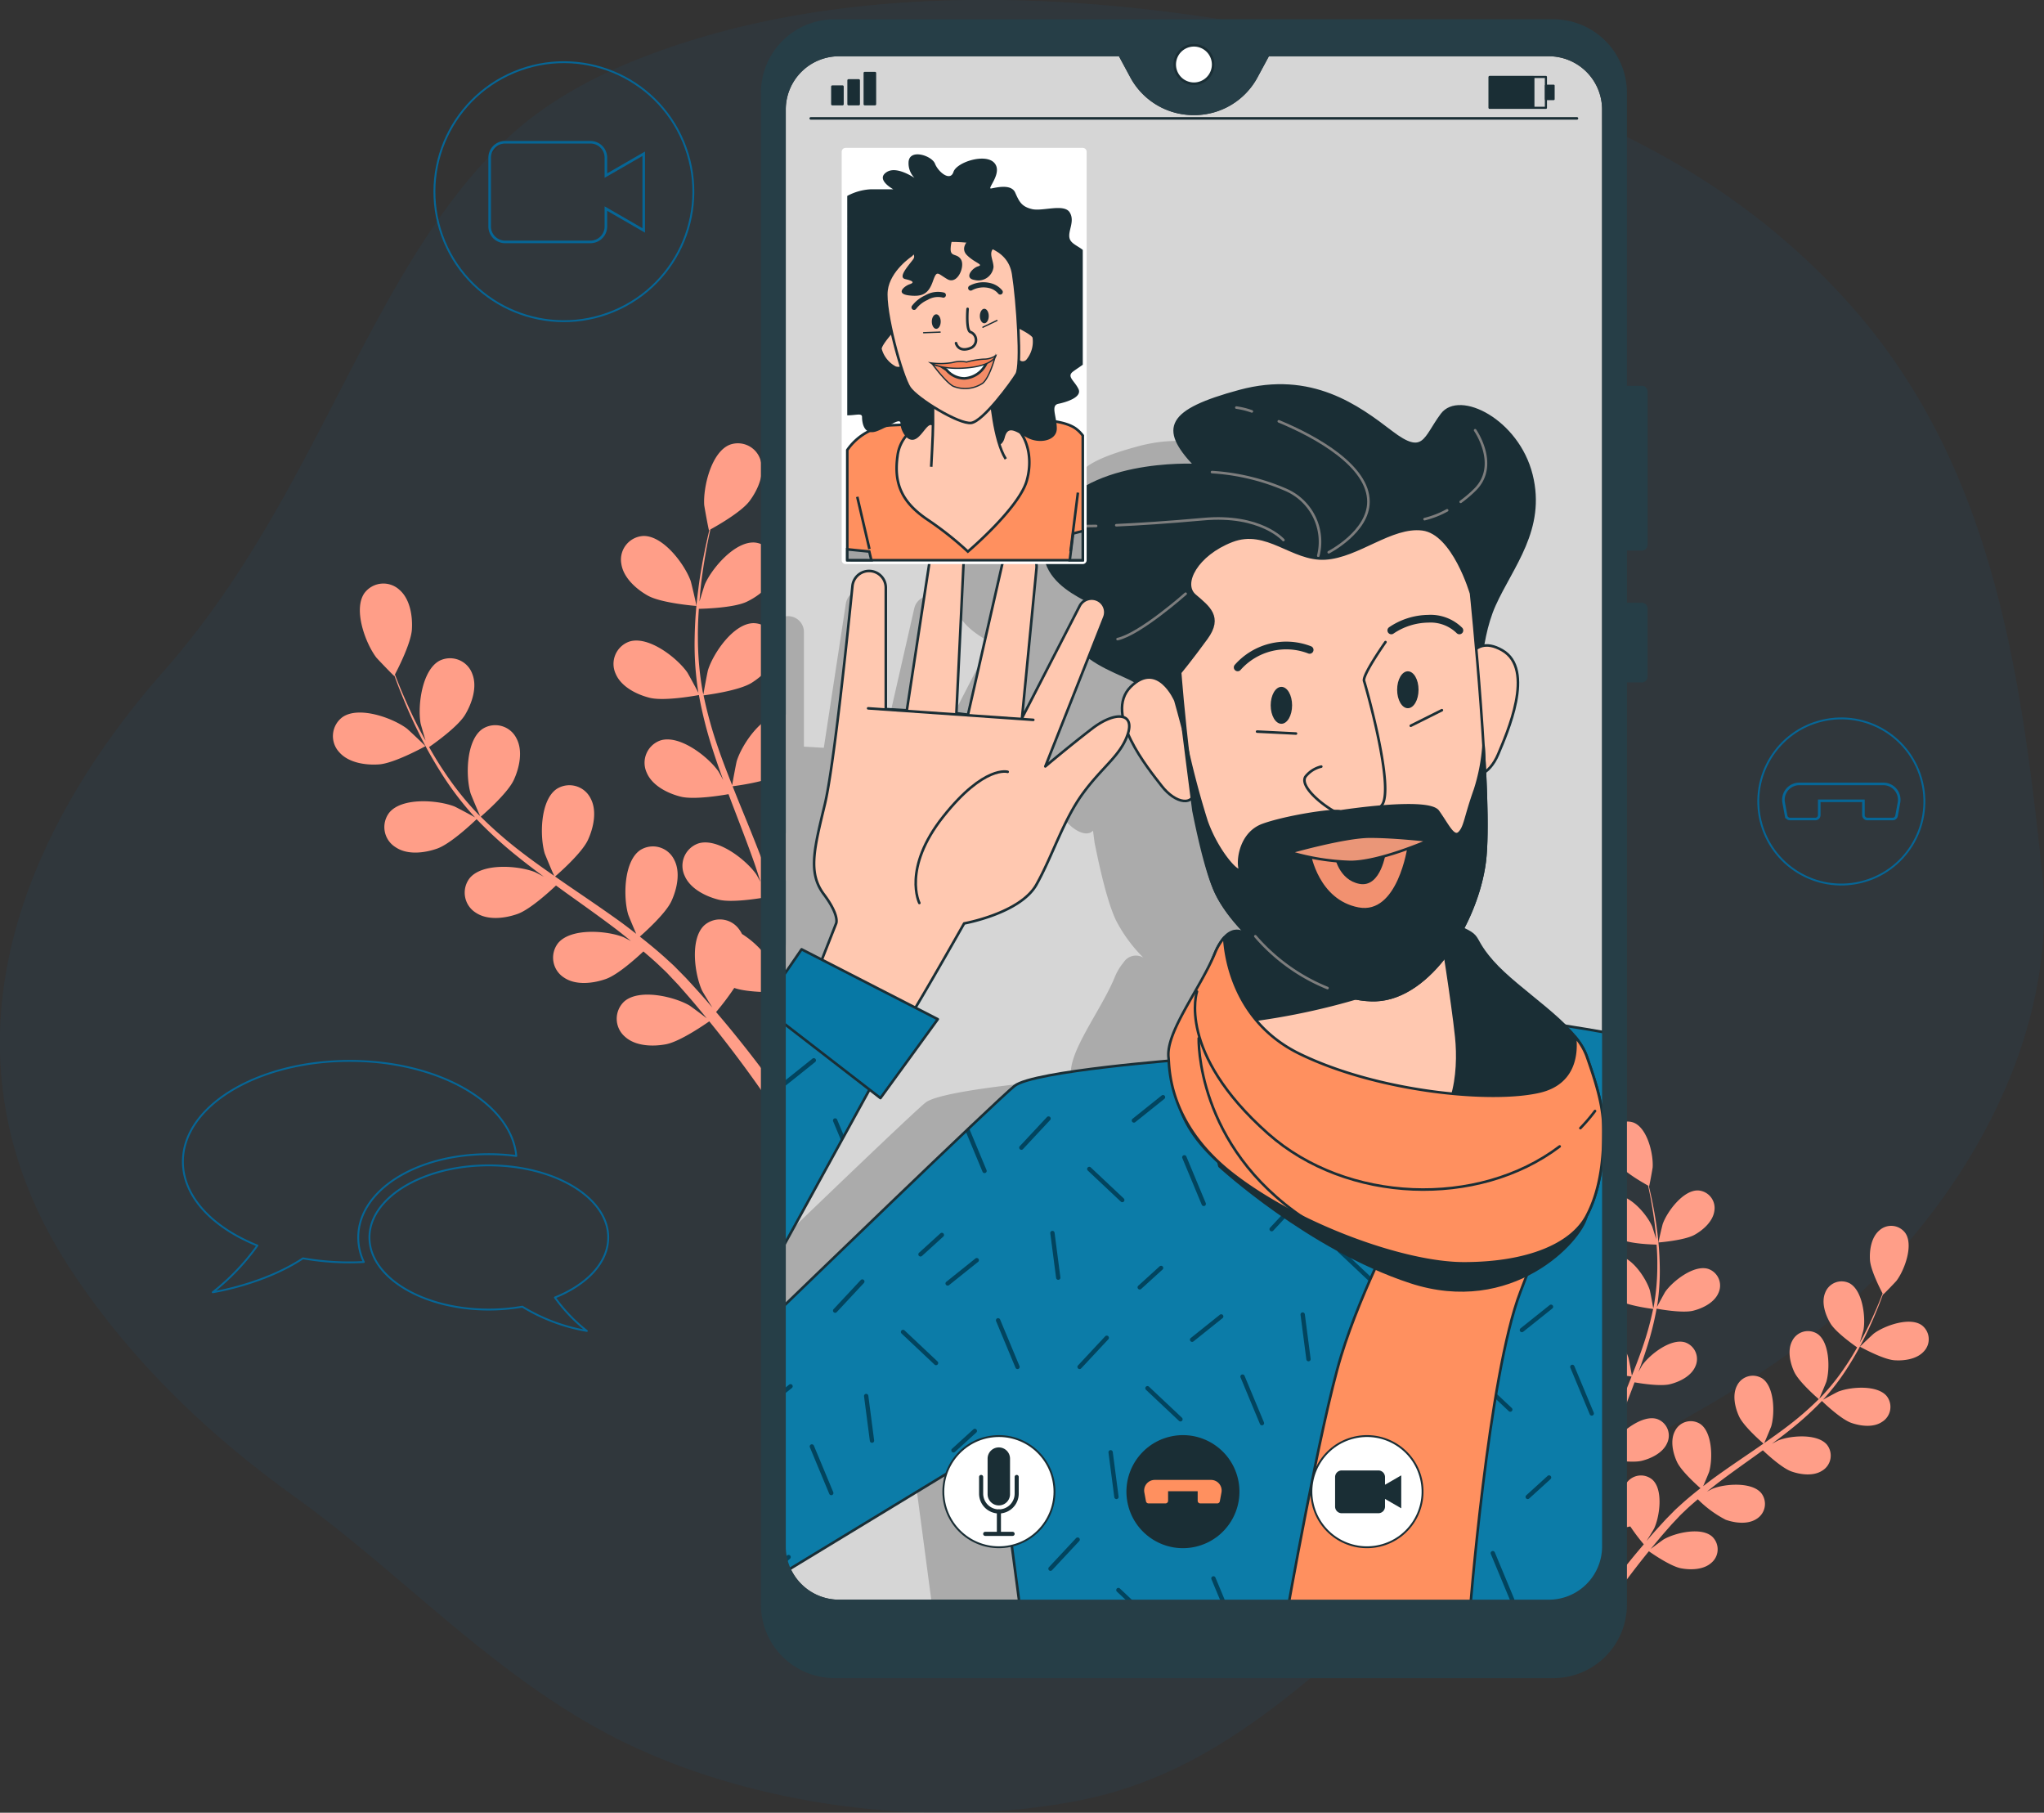 <svg xmlns="http://www.w3.org/2000/svg" width="321.191" height="284.793" viewBox="0 0 321.191 284.793">
  <rect x="0" y="0" width="321.191" height="284.793" fill="#333333" stroke="none"/>
  <g id="Group_4313" data-name="Group 4313" transform="translate(447.969 -58)">
    <g id="Group_2330" data-name="Group 2330" transform="translate(-447.969 58)" opacity="0.07" style="isolation: isolate">
      <path id="Path_1361" data-name="Path 1361" d="M-150.109,114.983a92.5,92.5,0,0,0-7.447-9.438c-22.034-24.47-50.844-34.822-83.758-41.76-33.993-7.165-73.794-9.42-106.428,3.535-7.682,3.05-14.965,7.133-20.761,12.667-21.832,20.841-29.317,55.765-53.644,83.366s-36.178,61.959-14.347,94.629c9.24,13.826,21.02,25.232,34.96,35.24,17.162,12.322,31.966,28.94,51.8,38.558,20.846,10.111,48.609,13.632,71.677,9,26.32-5.282,41.758-26.284,61.85-40.608,15.84-11.293,34.786-18.682,50.307-30.329,23.779-17.843,41.807-46.524,38.793-74.952C-130.032,167.319-133.818,138.632-150.109,114.983Z" transform="translate(447.969 -58)" fill="#006cbb"/>
      <path id="Path_1362" data-name="Path 1362" d="M-150.109,114.983a92.5,92.5,0,0,0-7.447-9.438c-22.034-24.47-50.844-34.822-83.758-41.76-33.993-7.165-73.794-9.42-106.428,3.535-7.682,3.05-14.965,7.133-20.761,12.667-21.832,20.841-29.317,55.765-53.644,83.366s-36.178,61.959-14.347,94.629c9.24,13.826,21.02,25.232,34.96,35.24,17.162,12.322,31.966,28.94,51.8,38.558,20.846,10.111,48.609,13.632,71.677,9,26.32-5.282,41.758-26.284,61.85-40.608,15.84-11.293,34.786-18.682,50.307-30.329,23.779-17.843,41.807-46.524,38.793-74.952C-130.032,167.319-133.818,138.632-150.109,114.983Z" transform="translate(447.969 -58)" fill="#006cbb" opacity="0.7"/>
    </g>
    <g id="Group_2371" data-name="Group 2371" transform="translate(-395.646 61.03)">
      <g id="Group_2331" data-name="Group 2331" transform="translate(0 66.598)">
        <path id="Path_1363" data-name="Path 1363" d="M-406.186,140.028c2.45-.179,7.267-2.856,7.27-2.858.05-.029-2.727-2.639-2.921-2.783-2.249-1.674-7.574-3.586-10.131-1.765a3.713,3.713,0,0,0-.468,5.506C-410.975,139.793-408.274,140.179-406.186,140.028Z" transform="translate(413.436 -89.566)" fill="#ff9e88"/>
        <path id="Path_1364" data-name="Path 1364" d="M-398.5,167.646c2.224-.788,5.911-4.34,6.2-4.623a66,66,0,0,0,6.482,5.909c1.329,1.07,2.7,2.106,4.086,3.129-.7-.373-1.335-.7-1.427-.736-2.611-1.021-8.252-1.459-10.237.973a3.714,3.714,0,0,0,1,5.435c1.849,1.22,4.556.879,6.529.18,2-.708,5.2-3.673,6.043-4.468.536.386,1.067.777,1.6,1.162,2.58,1.844,5.164,3.674,7.641,5.546.874.659,1.711,1.341,2.55,2.02-.626-.33-1.155-.6-1.239-.636-2.609-1.02-8.252-1.458-10.235.973a3.713,3.713,0,0,0,1,5.435c1.849,1.221,4.556.88,6.53.182,1.911-.676,4.891-3.386,5.89-4.327.838.721,1.68,1.441,2.459,2.177.521.515,1.059.976,1.553,1.521q.752.8,1.489,1.576c.909,1.036,1.853,2.1,2.715,3.133.6.715,1.168,1.406,1.736,2.1-.861-.667-2.576-1.935-2.732-2.026-2.424-1.4-7.935-2.691-10.265-.589a3.714,3.714,0,0,0,.168,5.524c1.642,1.486,4.37,1.559,6.426,1.168,2.264-.43,6.294-3.249,6.8-3.6.938,1.153,1.839,2.283,2.673,3.365,2.247,2.9,4.114,5.485,5.565,7.564l1.847-.973c-1.538-2.108-3.533-4.758-5.955-7.746-.947-1.176-1.983-2.412-3.059-3.673a40.545,40.545,0,0,0,2.856-3.785c2.232.791,6.821.674,7.414.655.145,1.48.274,2.921.373,4.282.267,3.553.4,6.667.464,9.164l2.008-1.056c-.124-2.342-.315-5.13-.618-8.265-.142-1.5-.324-3.106-.527-4.752.58-.167,5.311-1.549,7.065-3.047,1.591-1.359,3.241-3.533,3.109-5.744a3.713,3.713,0,0,0-4.2-3.586c-3.1.5-5.541,5.606-5.962,8.377-.024.164-.1,1.967-.123,3.1-.086-.671-.162-1.324-.259-2.015-.183-1.365-.406-2.724-.641-4.186q-.207-1.052-.418-2.126c-.124-.714-.347-1.452-.518-2.185-.433-1.691-.955-3.383-1.518-5.077,1.2-.164,5.433-.8,7.221-1.911s3.738-3,3.943-5.208a3.715,3.715,0,0,0-3.612-4.183c-3.138.027-6.327,4.7-7.164,7.379-.052.167-.436,2.153-.626,3.249-.347-1.017-.688-2.032-1.071-3.049-1.109-2.932-2.321-5.867-3.518-8.8-.368-.9-.723-1.8-1.082-2.7.426-.053,5.482-.7,7.482-1.945,1.78-1.1,3.74-3,3.944-5.208a3.714,3.714,0,0,0-3.614-4.182c-3.138.027-6.326,4.7-7.162,7.377-.062.2-.612,3.061-.715,3.794-.789-1.98-1.558-3.959-2.236-5.943a65.638,65.638,0,0,1-2.262-8.176c.2-.024,5.477-.682,7.527-1.952,1.779-1.1,3.74-3,3.944-5.208a3.714,3.714,0,0,0-3.614-4.182c-3.138.026-6.326,4.7-7.162,7.376-.065.211-.655,3.286-.721,3.853-.032-.162-.083-.324-.114-.485a47.8,47.8,0,0,1-.75-8.468c-.02-1.568.05-3.068.15-4.527,1-.021,5.546-.17,7.517-1.109,1.889-.9,4.046-2.573,4.491-4.743a3.714,3.714,0,0,0-3.132-4.555c-3.121-.318-6.8,3.98-7.929,6.547-.061.139-.526,1.627-.85,2.715.056-.658.1-1.336.167-1.965.239-2.361.606-4.508.944-6.406.2-1.079.406-2.05.606-2.956.965-.532,4.832-2.72,6.124-4.43,1.262-1.67,2.4-4.149,1.8-6.279a3.713,3.713,0,0,0-4.877-2.6c-2.917,1.156-4.2,6.667-4.021,9.464.017.241.7,3.993.75,3.965l.059-.032c-.211.868-.426,1.8-.639,2.826-.382,1.9-.8,4.041-1.088,6.406a65.734,65.734,0,0,0-.582,7.674,48.525,48.525,0,0,0,.573,8.591c.006.033.017.067.021.1-.414-.82-1.647-3.077-1.762-3.239-1.614-2.291-6.077-5.768-9.074-4.836a3.715,3.715,0,0,0-2.162,5.086c.87,2.038,3.315,3.247,5.346,3.755,2.291.57,7.324-.359,7.724-.435a65.76,65.76,0,0,0,2.146,8.5c.517,1.626,1.089,3.246,1.682,4.864-.38-.7-.726-1.32-.783-1.4-1.614-2.291-6.079-5.768-9.074-4.836a3.714,3.714,0,0,0-2.162,5.086c.868,2.038,3.315,3.247,5.346,3.753,2.061.514,6.368-.192,7.5-.394.235.618.461,1.238.7,1.855,1.133,2.962,2.279,5.914,3.314,8.841.365,1.032.686,2.062,1.012,3.091-.339-.62-.63-1.139-.682-1.214-1.614-2.291-6.079-5.768-9.074-4.835a3.712,3.712,0,0,0-2.162,5.086c.868,2.036,3.315,3.247,5.346,3.753,1.967.489,5.947-.127,7.3-.361.3,1.064.606,2.129.85,3.173.15.718.345,1.4.456,2.126q.189,1.08.373,2.135c.186,1.367.388,2.776.536,4.112.111.93.2,1.817.289,2.711-.352-1.03-1.082-3.035-1.162-3.2a14.415,14.415,0,0,0-4.979-5.306,4.445,4.445,0,0,0-.429-.7,3.712,3.712,0,0,0-5.485-.671c-2.308,2.127-1.529,7.733-.352,10.276.07.15,1,1.694,1.611,2.658-.442-.512-.867-1.015-1.329-1.536-.906-1.039-1.841-2.049-2.842-3.138l-1.523-1.544c-.5-.526-1.089-1.018-1.636-1.535-1.3-1.171-2.664-2.3-4.068-3.4.908-.8,4.09-3.668,4.968-5.577s1.462-4.567.417-6.52a3.715,3.715,0,0,0-5.321-1.494c-2.6,1.753-2.682,7.412-1.9,10.1.047.168.823,2.036,1.268,3.055-.848-.656-1.694-1.315-2.574-1.95-2.543-1.835-5.173-3.614-7.79-5.4-.8-.547-1.593-1.1-2.388-1.653.326-.279,4.182-3.612,5.167-5.75.876-1.9,1.462-4.567.417-6.52a3.715,3.715,0,0,0-5.321-1.494c-2.6,1.753-2.682,7.412-1.9,10.1.059.2,1.179,2.889,1.5,3.559-1.751-1.215-3.485-2.444-5.144-3.723a65.652,65.652,0,0,1-6.4-5.571c.152-.13,4.191-3.591,5.2-5.782.876-1.9,1.462-4.565.417-6.518a3.715,3.715,0,0,0-5.321-1.5c-2.6,1.755-2.682,7.414-1.9,10.1.061.212,1.267,3.1,1.523,3.611-.117-.117-.249-.224-.364-.341a47.972,47.972,0,0,1-5.3-6.65c-.882-1.3-1.652-2.586-2.371-3.858.818-.568,4.53-3.2,5.656-5.073,1.079-1.794,1.955-4.377,1.13-6.433a3.714,3.714,0,0,0-5.124-2.07c-2.78,1.456-3.48,7.073-3,9.834.026.15.459,1.647.789,2.733-.317-.579-.653-1.17-.945-1.73-1.1-2.1-1.982-4.094-2.747-5.865-.426-1.011-.792-1.932-1.126-2.8.514-.976,2.53-4.933,2.665-7.074.132-2.088-.282-4.786-1.962-6.23a3.714,3.714,0,0,0-5.5.524c-1.8,2.574.171,7.88,1.867,10.112.147.192,2.786,2.944,2.814,2.893l.03-.059c.3.841.639,1.738,1.026,2.711.727,1.791,1.567,3.809,2.627,5.943a66.162,66.162,0,0,0,3.747,6.721,48.376,48.376,0,0,0,5.218,6.85c.023.024.05.047.074.073-.8-.458-3.073-1.658-3.258-1.73-2.611-1.02-8.253-1.459-10.237.973a3.713,3.713,0,0,0,1,5.435C-403.182,168.684-400.476,168.343-398.5,167.646Z" transform="translate(414.869 -103.954)" fill="#ff9e88"/>
        <path id="Path_1365" data-name="Path 1365" d="M-371.719,124.57c.058,0-.818-3.706-.9-3.933-.952-2.636-4.338-7.17-7.474-7.061a3.715,3.715,0,0,0-3.429,4.335c.3,2.2,2.339,4.008,4.165,5.032C-377.216,124.146-371.722,124.57-371.719,124.57Z" transform="translate(428.828 -98.998)" fill="#ff9e88"/>
      </g>
      <g id="Group_2332" data-name="Group 2332" transform="translate(189.521 173.16)">
        <path id="Path_1366" data-name="Path 1366" d="M-249.667,201.1c-1.821-.133-5.4-2.123-5.4-2.124-.038-.021,2.027-1.962,2.171-2.07,1.671-1.244,5.63-2.665,7.53-1.312a2.76,2.76,0,0,1,.349,4.094C-246.108,200.926-248.116,201.212-249.667,201.1Z" transform="translate(305.503 -163.587)" fill="#ff9e88"/>
        <path id="Path_1367" data-name="Path 1367" d="M-239.3,221.631c-1.655-.585-4.394-3.226-4.611-3.436a48.827,48.827,0,0,1-4.82,4.392c-.986.8-2,1.567-3.036,2.326.523-.276.991-.52,1.061-.547,1.941-.759,6.135-1.083,7.609.723a2.761,2.761,0,0,1-.744,4.041c-1.374.908-3.388.653-4.855.135-1.488-.527-3.87-2.73-4.491-3.323-.4.288-.794.579-1.194.864-1.918,1.371-3.838,2.732-5.68,4.123-.65.491-1.271,1-1.9,1.5.465-.245.858-.447.921-.473,1.939-.759,6.135-1.085,7.609.723a2.761,2.761,0,0,1-.745,4.041c-1.374.908-3.386.653-4.853.135a17.6,17.6,0,0,1-4.379-3.217c-.623.535-1.249,1.071-1.829,1.618-.386.383-.786.726-1.155,1.13l-1.106,1.173c-.676.77-1.379,1.561-2.02,2.329-.448.53-.868,1.045-1.291,1.562.641-.5,1.917-1.439,2.032-1.506,1.8-1.044,5.9-2,7.631-.438a2.76,2.76,0,0,1-.124,4.106c-1.221,1.106-3.249,1.161-4.777.87-1.683-.321-4.679-2.415-5.052-2.68-.7.858-1.367,1.7-1.986,2.5-1.671,2.158-3.058,4.079-4.138,5.624l-1.373-.723c1.142-1.567,2.627-3.538,4.427-5.759.7-.873,1.474-1.792,2.274-2.729a30.385,30.385,0,0,1-2.124-2.814,20.283,20.283,0,0,1-5.511.486c-.109,1.1-.2,2.17-.277,3.182-.2,2.642-.3,4.956-.345,6.814l-1.492-.786c.092-1.741.235-3.814.461-6.144.106-1.118.241-2.309.391-3.532-.43-.124-3.947-1.152-5.252-2.265-1.183-1.011-2.409-2.627-2.312-4.271a2.76,2.76,0,0,1,3.126-2.665c2.3.373,4.12,4.168,4.433,6.227.018.121.071,1.462.091,2.308.064-.5.121-.983.192-1.5.136-1.015.3-2.026.476-3.112q.155-.782.312-1.582c.092-.529.258-1.077.385-1.623.323-1.258.711-2.515,1.129-3.774-.889-.123-4.039-.6-5.368-1.421s-2.779-2.232-2.932-3.871a2.762,2.762,0,0,1,2.686-3.109c2.332.02,4.7,3.5,5.324,5.485.039.123.324,1.6.467,2.415.258-.756.511-1.511.8-2.267.824-2.179,1.726-4.361,2.615-6.541.274-.668.538-1.336.8-2-.317-.039-4.074-.524-5.562-1.447-1.323-.818-2.78-2.23-2.932-3.871a2.76,2.76,0,0,1,2.686-3.108c2.332.02,4.7,3.5,5.324,5.483.047.15.455,2.276.532,2.821.586-1.473,1.158-2.944,1.662-4.418a48.611,48.611,0,0,0,1.682-6.077c-.149-.018-4.071-.508-5.6-1.452-1.323-.82-2.78-2.232-2.932-3.871a2.761,2.761,0,0,1,2.686-3.109c2.332.02,4.7,3.5,5.324,5.485.048.156.486,2.442.536,2.864.024-.12.062-.242.085-.361a35.563,35.563,0,0,0,.556-6.3c.015-1.167-.036-2.282-.112-3.365-.739-.015-4.121-.126-5.586-.824-1.4-.67-3.008-1.914-3.339-3.526a2.762,2.762,0,0,1,2.329-3.386c2.321-.236,5.058,2.959,5.894,4.867.045.1.391,1.209.632,2.018-.041-.488-.074-.992-.123-1.461-.179-1.755-.452-3.35-.7-4.762-.15-.8-.3-1.524-.45-2.2-.718-.4-3.591-2.021-4.553-3.294-.938-1.241-1.788-3.083-1.338-4.667a2.76,2.76,0,0,1,3.626-1.932c2.168.859,3.126,4.956,2.989,7.035-.012.18-.52,2.968-.558,2.947l-.044-.023c.156.645.317,1.339.476,2.1.283,1.409.591,3,.808,4.762a48.811,48.811,0,0,1,.433,5.7,36.051,36.051,0,0,1-.426,6.387c0,.026-.012.052-.017.076.308-.611,1.226-2.288,1.311-2.409,1.2-1.7,4.518-4.288,6.746-3.594a2.761,2.761,0,0,1,1.608,3.78c-.645,1.515-2.464,2.414-3.974,2.791-1.7.424-5.444-.267-5.741-.323a49.164,49.164,0,0,1-1.6,6.323c-.385,1.208-.809,2.412-1.252,3.615.283-.52.541-.982.583-1.042,1.2-1.7,4.518-4.288,6.746-3.6a2.761,2.761,0,0,1,1.608,3.782c-.645,1.515-2.464,2.414-3.974,2.789-1.532.382-4.733-.142-5.579-.292-.174.459-.342.92-.518,1.379-.844,2.2-1.7,4.4-2.464,6.573-.271.767-.511,1.532-.752,2.3.251-.461.467-.847.506-.9,1.2-1.7,4.518-4.29,6.746-3.6a2.76,2.76,0,0,1,1.608,3.78c-.645,1.515-2.465,2.415-3.974,2.791-1.462.365-4.421-.094-5.427-.268-.223.791-.45,1.583-.63,2.359-.112.533-.258,1.039-.339,1.58s-.186,1.064-.277,1.588c-.139,1.015-.288,2.062-.4,3.056-.082.691-.149,1.352-.215,2.015.261-.767.8-2.256.864-2.376a10.691,10.691,0,0,1,3.7-3.944,3.234,3.234,0,0,1,.318-.523,2.759,2.759,0,0,1,4.077-.5c1.715,1.58,1.136,5.749.262,7.638-.051.112-.747,1.259-1.2,1.976.329-.38.642-.755.986-1.142.674-.771,1.368-1.523,2.114-2.333l1.132-1.147c.37-.391.809-.758,1.217-1.141.962-.871,1.98-1.708,3.024-2.526-.674-.592-3.039-2.727-3.694-4.147s-1.086-3.394-.309-4.846a2.76,2.76,0,0,1,3.955-1.112c1.935,1.3,1.994,5.511,1.417,7.512-.036.124-.612,1.514-.944,2.271.632-.488,1.259-.977,1.914-1.45,1.889-1.364,3.846-2.686,5.791-4.014.6-.406,1.183-.818,1.776-1.227-.242-.209-3.109-2.686-3.841-4.276-.652-1.414-1.088-3.394-.311-4.846a2.762,2.762,0,0,1,3.956-1.112c1.935,1.3,1.994,5.511,1.415,7.512-.044.15-.876,2.149-1.112,2.646,1.3-.9,2.589-1.817,3.824-2.767a48.684,48.684,0,0,0,4.755-4.142c-.114-.1-3.117-2.668-3.867-4.3-.652-1.414-1.086-3.394-.309-4.846a2.76,2.76,0,0,1,3.955-1.112c1.935,1.3,1.994,5.511,1.415,7.512-.044.156-.941,2.306-1.132,2.683.086-.086.185-.167.27-.253a35.662,35.662,0,0,0,3.938-4.944c.655-.965,1.227-1.923,1.762-2.868-.608-.421-3.368-2.38-4.2-3.77-.8-1.333-1.453-3.255-.839-4.783a2.761,2.761,0,0,1,3.809-1.539c2.065,1.083,2.586,5.258,2.232,7.311-.02.112-.341,1.224-.586,2.032.235-.43.485-.87.7-1.286.818-1.562,1.473-3.043,2.041-4.359.317-.752.589-1.438.836-2.08-.38-.726-1.88-3.668-1.98-5.259-.1-1.553.211-3.558,1.459-4.632a2.76,2.76,0,0,1,4.089.389c1.335,1.914-.127,5.859-1.388,7.517-.109.144-2.071,2.188-2.091,2.152l-.023-.044c-.226.624-.476,1.291-.764,2.014-.541,1.332-1.164,2.832-1.952,4.418a49.233,49.233,0,0,1-2.786,5,36,36,0,0,1-3.879,5.091c-.018.02-.038.036-.055.055.592-.339,2.283-1.232,2.421-1.286,1.939-.758,6.135-1.083,7.609.723a2.761,2.761,0,0,1-.745,4.041C-235.819,222.4-237.831,222.149-239.3,221.631Z" transform="translate(288.356 -174.283)" fill="#ff9e88"/>
        <path id="Path_1368" data-name="Path 1368" d="M-275.967,189.608c-.042,0,.609-2.755.671-2.924.706-1.959,3.224-5.329,5.556-5.249a2.761,2.761,0,0,1,2.549,3.223c-.223,1.632-1.739,2.979-3.1,3.741C-271.879,189.293-275.964,189.608-275.967,189.608Z" transform="translate(294.737 -170.599)" fill="#ff9e88"/>
      </g>
      <g id="Group_2333" data-name="Group 2333" transform="translate(9.682 0.482)">
        <circle id="Ellipse_64" data-name="Ellipse 64" cx="20.34" cy="20.34" r="20.34" transform="translate(0 15.663) rotate(-22.646)" fill="none" stroke="#066696" stroke-linecap="round" stroke-linejoin="round" stroke-width="0.293"/>
        <path id="Path_1369" data-name="Path 1369" d="M-372.978,74.557l-5.944,3.43V75.174a2.423,2.423,0,0,0-2.423-2.423h-13.419a2.423,2.423,0,0,0-2.423,2.423V85.983a2.423,2.423,0,0,0,2.423,2.423h13.419a2.423,2.423,0,0,0,2.423-2.423V83.169l5.944,3.432Z" transform="translate(412.126 -53.913)" fill="none" stroke="#066696" stroke-miterlimit="10" stroke-width="0.404"/>
      </g>
      <g id="Group_2334" data-name="Group 2334" transform="translate(221.323 107.188)">
        <circle id="Ellipse_65" data-name="Ellipse 65" cx="13.049" cy="13.049" r="13.049" transform="translate(0 5.996) rotate(-13.283)" fill="none" stroke="#066696" stroke-linecap="round" stroke-linejoin="round" stroke-width="0.293"/>
        <path id="Path_1370" data-name="Path 1370" d="M-247.307,139.282h-13.211a2.493,2.493,0,0,0-2.452,2.947l.383,2.067a.617.617,0,0,0,.606.5H-258a.616.616,0,0,0,.617-.617v-2.244h6.944v2.244a.616.616,0,0,0,.617.617h3.979a.617.617,0,0,0,.606-.5l.383-2.067A2.493,2.493,0,0,0-247.307,139.282Z" transform="translate(269.61 -126.343)" fill="none" stroke="#066696" stroke-miterlimit="10" stroke-width="0.404"/>
      </g>
      <g id="Group_2364" data-name="Group 2364" transform="translate(67.243)">
        <g id="Group_2363" data-name="Group 2363">
          <g id="Group_2337" data-name="Group 2337" transform="translate(3.909 5.811)">
            <path id="Path_1371" data-name="Path 1371" d="M-246.683,63.835h-43.878l-1.826,3.385a11.283,11.283,0,0,1-9.953,5.859A11.285,11.285,0,0,1-312.3,67.22l-1.824-3.385H-358a8.369,8.369,0,0,0-8.477,8.256V298.057A8.369,8.369,0,0,0-358,306.313h111.316a8.369,8.369,0,0,0,8.479-8.256V72.091A8.37,8.37,0,0,0-246.683,63.835Z" transform="translate(366.477 -63.835)" fill="#d6d6d6"/>
            <g id="Group_2335" data-name="Group 2335" transform="translate(110.6 3.248)">
              <rect id="Rectangle_1510" data-name="Rectangle 1510" width="8.848" height="4.852" fill="none" stroke="#1a2e35" stroke-linecap="round" stroke-linejoin="round" stroke-width="0.332"/>
              <rect id="Rectangle_1511" data-name="Rectangle 1511" width="6.9" height="4.852" fill="#1a2e35" stroke="#1a2e35" stroke-linecap="round" stroke-linejoin="round" stroke-width="0.293"/>
              <rect id="Rectangle_1512" data-name="Rectangle 1512" width="1.246" height="2.137" transform="translate(8.829 1.358)" fill="#1a2e35" stroke="#1a2e35" stroke-linecap="round" stroke-linejoin="round" stroke-width="0.293"/>
            </g>
            <g id="Group_2336" data-name="Group 2336" transform="translate(7.306 2.623)">
              <rect id="Rectangle_1513" data-name="Rectangle 1513" width="1.622" height="2.781" transform="translate(0 2.13)" fill="#1a2e35" stroke="#1a2e35" stroke-linecap="round" stroke-linejoin="round" stroke-width="0.357"/>
              <rect id="Rectangle_1514" data-name="Rectangle 1514" width="1.622" height="3.757" transform="translate(2.549 1.154)" fill="#1a2e35" stroke="#1a2e35" stroke-linecap="round" stroke-linejoin="round" stroke-width="0.357"/>
              <rect id="Rectangle_1515" data-name="Rectangle 1515" width="1.622" height="4.911" transform="translate(5.098)" fill="#1a2e35" stroke="#1a2e35" stroke-linecap="round" stroke-linejoin="round" stroke-width="0.357"/>
            </g>
            <line id="Line_139" data-name="Line 139" x2="120.4" transform="translate(3.925 9.759)" fill="none" stroke="#1a2e35" stroke-linecap="round" stroke-linejoin="round" stroke-width="0.404"/>
          </g>
          <g id="Group_2353" data-name="Group 2353" transform="translate(2.264 57.527)">
            <path id="Path_1372" data-name="Path 1372" d="M-279.414,196.6c-.37-2.758-.829-5.826-1.189-8.159a30.736,30.736,0,0,0,5.868-14,91.563,91.563,0,0,0,.038-13.337,6.118,6.118,0,0,0,1.967-2.658c1.27-3.038,5.556-12.582.594-15.422a4.06,4.06,0,0,0-2.868-.652,25.3,25.3,0,0,1,1.714-6.046c2.6-5.776,7.508-11.261,5.486-19.346s-10.684-12.415-13.282-8.952-2.6,6.353-7.508,2.6-11.838-8.952-22.52-6.064-11.84,5.485-6.641,10.971c0,0-17.037-.867-21.367,8.662-3.039,6.687,2.024,9.674,5.217,11.362a2.005,2.005,0,0,0-.947.9l-8.555,16.623,2.152-22.234a2.557,2.557,0,0,0-2.262-2.786,2.555,2.555,0,0,0-2.777,1.992l-5.133,22.534-1.718-.223,1.077-22.569a2.5,2.5,0,0,0-2.636-2.632,2.5,2.5,0,0,0-2.33,2.091L-360.5,151.93l-3.126-.182V133.734a2.485,2.485,0,0,0-2.85-2.458V209l.427-.779,1.624,1.256,8.512-11.706-3.312-1.7c2.983-5,7.226-12.509,7.226-12.509s8.324-1.486,10.718-5.743,3.991-9.577,6.917-13.568,5.586-5.587,6.652-8.779c.009-.03.014-.056.023-.086a37.13,37.13,0,0,0,5.024,7.785c1.543,1.982,3.583,2.782,4.467,1.771q.123.939.247,1.9c1.009,5.044,2.173,9.715,3.371,12.212a23.352,23.352,0,0,0,4.29,5.841,2.286,2.286,0,0,0-3.108.761,8.575,8.575,0,0,0-1.418,2.4c-2.241,5.324-7.267,11.623-6.85,15.411.014.112.023.273.035.471-5.808.5-20.64,1.936-22.887,3.732-1.609,1.288-12.761,11.959-21.958,20.808v43.954l19.519-11.861,3.34,25.195h87.728V199.9c-9.79-1.771-22.779-3.433-22.779-3.433Zm-47.871-48.151a4.812,4.812,0,0,0-1.161,4.488c-1.012-.271-2.718.3-4.588,1.741-3.458,2.661-6.917,5.587-6.917,5.587l6.44-16.276c.053.044.1.088.162.13,2.52,1.832,5.577,2.756,6.88,3.636A6.433,6.433,0,0,0-327.285,148.445Z" transform="translate(368.122 -95.004)" opacity="0.2"/>
            <g id="Group_2352" data-name="Group 2352">
              <g id="Group_2339" data-name="Group 2339" transform="translate(1.06 98.181)">
                <path id="Path_1373" data-name="Path 1373" d="M-329.35,257.491h92.845V166.4c-10.362-1.876-24.114-3.635-24.114-3.635l-43.012,7.712s-23.729,1.78-26.7,4.153-36.536,34.843-36.536,34.843v41.789l33.952-20.629Z" transform="translate(366.863 -162.765)" fill="#0c7ca8"/>
                <g id="Group_2338" data-name="Group 2338" transform="translate(0 13.296)">
                  <path id="Path_1374" data-name="Path 1374" d="M-303.142,220.134a.342.342,0,0,0,.014.482l5.183,4.877a.335.335,0,0,0,.233.092.339.339,0,0,0,.247-.108.339.339,0,0,0-.015-.48l-5.182-4.877A.34.34,0,0,0-303.142,220.134Z" transform="translate(399.644 -146.56)" fill="#02445e"/>
                  <path id="Path_1375" data-name="Path 1375" d="M-296.15,195.573a.343.343,0,0,0-.482.017l-3.379,3.621a.329.329,0,0,0-.083-.264.339.339,0,0,0-.48-.024l-3.353,3.049a.34.34,0,0,0-.024.48.337.337,0,0,0,.251.112.339.339,0,0,0,.229-.088l2.724-2.476-.152.162a.339.339,0,0,0,.017.48.334.334,0,0,0,.232.092.338.338,0,0,0,.249-.109l4.267-4.571A.342.342,0,0,0-296.15,195.573Z" transform="translate(399.229 -159.205)" fill="#02445e"/>
                  <path id="Path_1376" data-name="Path 1376" d="M-299.464,180.117a.344.344,0,0,0-.479-.053l-4.571,3.658a.34.34,0,0,0-.053.479.339.339,0,0,0,.265.127.335.335,0,0,0,.212-.074l4.573-3.658A.341.341,0,0,0-299.464,180.117Z" transform="translate(398.918 -167.186)" fill="#02445e"/>
                  <path id="Path_1377" data-name="Path 1377" d="M-341.677,178.9l4.268-4.571a.341.341,0,0,0-.017-.48.342.342,0,0,0-.482.015l-4.268,4.573a.341.341,0,0,0,.017.48.34.34,0,0,0,.233.092A.336.336,0,0,0-341.677,178.9Z" transform="translate(379.535 -170.4)" fill="#02445e"/>
                  <path id="Path_1378" data-name="Path 1378" d="M-303.747,192.992a.338.338,0,0,0,.247-.106.342.342,0,0,0-.014-.482l-5.182-4.877a.34.34,0,0,0-.482.015.339.339,0,0,0,.015.48l5.182,4.877A.335.335,0,0,0-303.747,192.992Z" transform="translate(396.534 -163.352)" fill="#02445e"/>
                  <path id="Path_1379" data-name="Path 1379" d="M-311.839,201.766a.208.208,0,0,0,.044,0,.34.34,0,0,0,.294-.38l-.914-7.012a.343.343,0,0,0-.382-.294.342.342,0,0,0-.294.382l.915,7.011A.339.339,0,0,0-311.839,201.766Z" transform="translate(394.565 -159.931)" fill="#02445e"/>
                  <path id="Path_1380" data-name="Path 1380" d="M-305.917,214.9l-4.267,4.573a.339.339,0,0,0,.017.48.34.34,0,0,0,.232.091.342.342,0,0,0,.249-.108l4.267-4.573a.339.339,0,0,0-.017-.48A.341.341,0,0,0-305.917,214.9Z" transform="translate(396.016 -149.254)" fill="#02445e"/>
                  <path id="Path_1381" data-name="Path 1381" d="M-341.292,202.674a.37.37,0,0,0,.132-.026.341.341,0,0,0,.182-.445l-3.049-7.317a.341.341,0,0,0-.444-.183.34.34,0,0,0-.183.445l3.049,7.317A.34.34,0,0,0-341.292,202.674Z" transform="translate(378.291 -159.62)" fill="#02445e"/>
                  <path id="Path_1382" data-name="Path 1382" d="M-298.266,216.922a.338.338,0,0,0,.212-.074l4.573-3.658a.341.341,0,0,0,.053-.479.341.341,0,0,0-.479-.053l-4.571,3.658a.342.342,0,0,0-.055.479A.344.344,0,0,0-298.266,216.922Z" transform="translate(402.028 -150.395)" fill="#02445e"/>
                  <path id="Path_1383" data-name="Path 1383" d="M-298.756,186.436a.343.343,0,0,0-.445-.183.34.34,0,0,0-.183.445l3.047,7.315a.341.341,0,0,0,.315.211.358.358,0,0,0,.13-.026.34.34,0,0,0,.183-.445Z" transform="translate(401.613 -163.973)" fill="#02445e"/>
                  <path id="Path_1384" data-name="Path 1384" d="M-297.553,215.045l.044,0a.341.341,0,0,0,.294-.382l-.915-7.011a.341.341,0,0,0-.38-.294.34.34,0,0,0-.294.382l.914,7.011A.342.342,0,0,0-297.553,215.045Z" transform="translate(401.924 -153.09)" fill="#02445e"/>
                  <path id="Path_1385" data-name="Path 1385" d="M-365.607,219.816a.34.34,0,0,0,.024-.48.341.341,0,0,0-.482-.024l-.8.726v.92Z" transform="translate(366.863 -146.974)" fill="#02445e"/>
                  <path id="Path_1386" data-name="Path 1386" d="M-354.447,195.991a.34.34,0,0,0,.015.48l5.182,4.879a.348.348,0,0,0,.233.092.342.342,0,0,0,.249-.108.338.338,0,0,0-.015-.48l-5.182-4.879A.342.342,0,0,0-354.447,195.991Z" transform="translate(373.212 -158.998)" fill="#02445e"/>
                  <path id="Path_1387" data-name="Path 1387" d="M-348.782,185.936a.34.34,0,0,0-.48-.023l-3.355,3.049a.341.341,0,0,0-.023.48.342.342,0,0,0,.252.112.344.344,0,0,0,.23-.089l3.353-3.049A.341.341,0,0,0-348.782,185.936Z" transform="translate(374.145 -164.181)" fill="#02445e"/>
                  <path id="Path_1388" data-name="Path 1388" d="M-345.17,181.828a.34.34,0,0,0,.314.209.356.356,0,0,0,.13-.026.34.34,0,0,0,.183-.445l-2.749-6.6-.527.5Z" transform="translate(376.674 -169.773)" fill="#02445e"/>
                  <path id="Path_1389" data-name="Path 1389" d="M-344.732,188.567a.343.343,0,0,0-.479-.053l-4.573,3.658a.341.341,0,0,0-.053.479.342.342,0,0,0,.267.127.342.342,0,0,0,.212-.074l4.571-3.658A.342.342,0,0,0-344.732,188.567Z" transform="translate(375.596 -162.833)" fill="#02445e"/>
                  <path id="Path_1390" data-name="Path 1390" d="M-345.843,206.233l-3.353,3.05a.339.339,0,0,0-.023.48.336.336,0,0,0,.251.111.339.339,0,0,0,.229-.088l3.353-3.049a.339.339,0,0,0,.023-.48A.339.339,0,0,0-345.843,206.233Z" transform="translate(375.907 -153.712)" fill="#02445e"/>
                  <path id="Path_1391" data-name="Path 1391" d="M-357.108,210.216a.227.227,0,0,0,.045,0,.338.338,0,0,0,.292-.38l-.914-7.012a.344.344,0,0,0-.382-.294.339.339,0,0,0-.292.382l.914,7.012A.34.34,0,0,0-357.108,210.216Z" transform="translate(371.243 -155.578)" fill="#02445e"/>
                  <path id="Path_1392" data-name="Path 1392" d="M-361.24,195.906a.34.34,0,0,0,.249-.108l4.268-4.573a.34.34,0,0,0-.017-.48.339.339,0,0,0-.48.017l-4.268,4.573a.339.339,0,0,0,.017.48A.339.339,0,0,0-361.24,195.906Z" transform="translate(369.584 -161.693)" fill="#02445e"/>
                  <path id="Path_1393" data-name="Path 1393" d="M-366.863,203.359l1.546-1.235a.343.343,0,0,0,.053-.479.343.343,0,0,0-.479-.053l-1.12.9Z" transform="translate(366.863 -156.096)" fill="#02445e"/>
                  <path id="Path_1394" data-name="Path 1394" d="M-363.786,207.781a.342.342,0,0,0-.183.445l3.049,7.317a.342.342,0,0,0,.315.209.363.363,0,0,0,.13-.026.342.342,0,0,0,.183-.445l-3.049-7.317A.343.343,0,0,0-363.786,207.781Z" transform="translate(368.341 -152.882)" fill="#02445e"/>
                  <path id="Path_1395" data-name="Path 1395" d="M-339.14,222.573a.338.338,0,0,0,.233.092.338.338,0,0,0,.248-.109l4.268-4.571a.341.341,0,0,0-.017-.48.34.34,0,0,0-.482.017l-4.268,4.571A.341.341,0,0,0-339.14,222.573Z" transform="translate(381.09 -147.907)" fill="#02445e"/>
                  <path id="Path_1396" data-name="Path 1396" d="M-321.693,221.645a.342.342,0,0,0-.445-.183.342.342,0,0,0-.183.445l2.233,5.358h.738Z" transform="translate(389.797 -145.834)" fill="#02445e"/>
                  <path id="Path_1397" data-name="Path 1397" d="M-331.633,222.735a.341.341,0,0,0-.48.015.339.339,0,0,0,.015.48l3.624,3.412h.994Z" transform="translate(384.718 -145.212)" fill="#02445e"/>
                  <path id="Path_1398" data-name="Path 1398" d="M-294.412,200.805a.339.339,0,0,0-.48.015.339.339,0,0,0,.015.48l5.182,4.877a.334.334,0,0,0,.232.092.338.338,0,0,0,.249-.106.34.34,0,0,0-.015-.482Z" transform="translate(403.894 -156.51)" fill="#02445e"/>
                  <path id="Path_1399" data-name="Path 1399" d="M-311.471,182.3a.34.34,0,0,0-.48.017l-4.268,4.571a.34.34,0,0,0,.017.482.34.34,0,0,0,.232.091.34.34,0,0,0,.249-.108l4.268-4.573A.34.34,0,0,0-311.471,182.3Z" transform="translate(392.906 -166.046)" fill="#02445e"/>
                  <path id="Path_1400" data-name="Path 1400" d="M-329.7,184.542a.335.335,0,0,0,.247-.106.342.342,0,0,0-.014-.482l-5.183-4.877a.34.34,0,0,0-.48.014.34.34,0,0,0,.015.482l5.182,4.877A.338.338,0,0,0-329.7,184.542Z" transform="translate(383.163 -167.705)" fill="#02445e"/>
                  <path id="Path_1401" data-name="Path 1401" d="M-331.757,216.051a.423.423,0,0,0,.044,0,.341.341,0,0,0,.294-.382l-.915-7.011a.34.34,0,0,0-.38-.294.341.341,0,0,0-.294.382l.915,7.011A.34.34,0,0,0-331.757,216.051Z" transform="translate(384.303 -152.572)" fill="#02445e"/>
                  <path id="Path_1402" data-name="Path 1402" d="M-286.289,211.062l-3.355,3.049a.34.34,0,0,0-.023.48.337.337,0,0,0,.252.112.339.339,0,0,0,.229-.088l3.355-3.05a.34.34,0,0,0,.023-.48A.34.34,0,0,0-286.289,211.062Z" transform="translate(406.588 -151.224)" fill="#02445e"/>
                  <path id="Path_1403" data-name="Path 1403" d="M-284.473,199.715a.342.342,0,0,0-.444-.183.34.34,0,0,0-.183.445l3.047,7.315a.339.339,0,0,0,.315.209.329.329,0,0,0,.13-.026.341.341,0,0,0,.183-.445Z" transform="translate(408.973 -157.132)" fill="#02445e"/>
                  <path id="Path_1404" data-name="Path 1404" d="M-285.179,193.4a.341.341,0,0,0-.479-.053L-290.231,197a.343.343,0,0,0-.053.479.344.344,0,0,0,.267.127.338.338,0,0,0,.212-.074l4.573-3.659A.339.339,0,0,0-285.179,193.4Z" transform="translate(406.277 -160.345)" fill="#02445e"/>
                  <path id="Path_1405" data-name="Path 1405" d="M-293.166,218.845a.34.34,0,0,0-.183.445l3.047,7.317a.342.342,0,0,0,.315.209.356.356,0,0,0,.13-.026.34.34,0,0,0,.183-.445l-3.047-7.315A.345.345,0,0,0-293.166,218.845Z" transform="translate(404.723 -147.181)" fill="#02445e"/>
                  <path id="Path_1406" data-name="Path 1406" d="M-331.374,197.061a.339.339,0,0,0-.017-.48.339.339,0,0,0-.48.015l-4.268,4.573a.341.341,0,0,0,.017.48.339.339,0,0,0,.232.092.339.339,0,0,0,.25-.109Z" transform="translate(382.645 -158.687)" fill="#02445e"/>
                  <path id="Path_1407" data-name="Path 1407" d="M-319.382,194.4a.341.341,0,0,0-.479-.053l-4.571,3.658a.342.342,0,0,0-.055.479.344.344,0,0,0,.267.127.338.338,0,0,0,.212-.074l4.573-3.658A.341.341,0,0,0-319.382,194.4Z" transform="translate(388.657 -159.827)" fill="#02445e"/>
                  <path id="Path_1408" data-name="Path 1408" d="M-320.492,212.068l-3.353,3.049a.339.339,0,0,0-.024.48.337.337,0,0,0,.251.112.339.339,0,0,0,.229-.088l3.353-3.05a.34.34,0,0,0,.024-.48A.34.34,0,0,0-320.492,212.068Z" transform="translate(388.968 -150.706)" fill="#02445e"/>
                  <path id="Path_1409" data-name="Path 1409" d="M-329.654,192.974a.339.339,0,0,0,.229-.088l3.355-3.05a.34.34,0,0,0,.023-.48.34.34,0,0,0-.48-.023l-3.355,3.049a.341.341,0,0,0-.023.48A.34.34,0,0,0-329.654,192.974Z" transform="translate(385.858 -162.419)" fill="#02445e"/>
                  <path id="Path_1410" data-name="Path 1410" d="M-319.121,200.538a.342.342,0,0,0-.183.445l3.049,7.315a.339.339,0,0,0,.315.209.328.328,0,0,0,.13-.026.34.34,0,0,0,.183-.445l-3.049-7.315A.343.343,0,0,0-319.121,200.538Z" transform="translate(391.351 -156.614)" fill="#02445e"/>
                  <path id="Path_1411" data-name="Path 1411" d="M-325.418,171.667a.341.341,0,0,0-.479-.053l-4.571,3.658a.34.34,0,0,0-.053.479.339.339,0,0,0,.265.127.338.338,0,0,0,.212-.074l4.573-3.658A.341.341,0,0,0-325.418,171.667Z" transform="translate(385.547 -171.54)" fill="#02445e"/>
                  <path id="Path_1412" data-name="Path 1412" d="M-325.156,177.8a.34.34,0,0,0-.183.445l3.047,7.315a.34.34,0,0,0,.315.209.328.328,0,0,0,.13-.026.338.338,0,0,0,.183-.444l-3.047-7.317A.344.344,0,0,0-325.156,177.8Z" transform="translate(388.242 -168.326)" fill="#02445e"/>
                  <path id="Path_1413" data-name="Path 1413" d="M-327.238,219.539a.343.343,0,0,0,.212-.076l4.573-3.658a.34.34,0,0,0,.053-.479.339.339,0,0,0-.477-.053l-4.574,3.659a.339.339,0,0,0-.053.477A.341.341,0,0,0-327.238,219.539Z" transform="translate(387.102 -149.047)" fill="#02445e"/>
                  <path id="Path_1414" data-name="Path 1414" d="M-337.792,193.316a.4.4,0,0,0,.044,0,.341.341,0,0,0,.294-.382l-.915-7.011a.34.34,0,0,0-.38-.294.341.341,0,0,0-.294.382l.915,7.011A.34.34,0,0,0-337.792,193.316Z" transform="translate(381.193 -164.285)" fill="#02445e"/>
                  <path id="Path_1415" data-name="Path 1415" d="M-323.9,207.184a.335.335,0,0,0,.233.092.337.337,0,0,0,.247-.106.342.342,0,0,0-.014-.482l-5.183-4.877a.34.34,0,0,0-.48.014.342.342,0,0,0,.014.482Z" transform="translate(386.273 -155.992)" fill="#02445e"/>
                </g>
                <path id="Path_1416" data-name="Path 1416" d="M-329.35,257.491h92.845V166.4c-10.362-1.876-24.114-3.635-24.114-3.635l-43.012,7.712s-23.729,1.78-26.7,4.153-36.536,34.843-36.536,34.843v41.789l33.952-20.629Z" transform="translate(366.863 -162.765)" fill="none" stroke="#1a2e35" stroke-linecap="round" stroke-linejoin="round" stroke-width="0.404"/>
              </g>
              <g id="Group_2342" data-name="Group 2342" transform="translate(61.761 81.273)">
                <path id="Path_1417" data-name="Path 1417" d="M-296.168,184.425s-6.526,12.161-9.79,22.84-8.6,40.934-8.6,40.934h28.773s2.965-37.968,8.008-51.019,5.636-15.425,5.636-15.425Z" transform="translate(333.108 -136.074)" fill="#ff905f" stroke="#1a2e35" stroke-linecap="round" stroke-linejoin="round" stroke-width="0.404"/>
                <path id="Path_1418" data-name="Path 1418" d="M-321.447,179.567s14.091,12.955,30,18.182,26.726-6.346,27.681-10.332-27,.332-39.272-3.759S-322.811,175.022-321.447,179.567Z" transform="translate(329.478 -138.177)" fill="#1a2e35" stroke="#1a2e35" stroke-linecap="round" stroke-linejoin="round" stroke-width="0.404"/>
                <path id="Path_1419" data-name="Path 1419" d="M-314.636,156.536s-2.67-2.67-5.042,2.967c-2.164,5.136-6.63,17.829-6.823,17.2,1.186,3.856-.592,9.491,9.788,17.5s26.875,13.941,36.189,13.941c10.087,0,16.908-2.967,19.281-7.415s2.67-9.788,2.67-13.349-.889-6.821-2.67-11.865-10.678-10.085-14.831-14.831-.3-3.559-8.9-6.823-19.578-1.779-22.84-1.186S-314.636,156.536-314.636,156.536Z" transform="translate(326.956 -151.493)" fill="#1a2e35" stroke="#1a2e35" stroke-linecap="round" stroke-linejoin="round" stroke-width="0.404"/>
                <g id="Group_2340" data-name="Group 2340" transform="translate(11.726)">
                  <path id="Path_1420" data-name="Path 1420" d="M-319.062,151.606s1.186,17.2,2.077,21.95,18.687,14.832,24.916,14.238,7.12-9.493,6.526-15.128-2.373-16.611-2.373-16.611-16.611,5.34-22.543.592S-319.062,151.606-319.062,151.606Z" transform="translate(319.062 -151.606)" fill="#ffc8b0" stroke="#1a2e35" stroke-linecap="round" stroke-linejoin="round" stroke-width="0.404"/>
                  <path id="Path_1421" data-name="Path 1421" d="M-316.826,169.947a108.235,108.235,0,0,0,22.964-5.814l6.45-4.893c-.3-1.908-.5-3.185-.5-3.185s-16.611,5.338-22.543.592-8.6-5.043-8.6-5.043.8,11.621,1.582,18.4C-317.262,169.985-317.047,169.978-316.826,169.947Z" transform="translate(319.062 -151.606)" fill="#1a2e35" stroke="#1a2e35" stroke-linecap="round" stroke-linejoin="round" stroke-width="0.404"/>
                </g>
                <g id="Group_2341" data-name="Group 2341" transform="translate(0 5.465)">
                  <path id="Path_1422" data-name="Path 1422" d="M-262.9,170.78c.285,2.462.082,7.318-5.6,8.631-7.712,1.78-25.51,0-37.672-5.932-10.459-5.1-11.7-15.464-11.846-18.266a9.025,9.025,0,0,0-1.5,2.544c-2.373,5.636-7.694,12.3-7.252,16.314.162,1.471-.164,10.382,10.217,18.391S-289.683,206.4-280.37,206.4c10.087,0,16.908-2.967,19.281-7.415s2.67-9.788,2.67-13.349-.889-6.821-2.67-11.865A10.214,10.214,0,0,0-262.9,170.78Z" transform="translate(326.801 -155.213)" fill="#ff905f" stroke="#1a2e35" stroke-linecap="round" stroke-linejoin="round" stroke-width="0.404"/>
                  <path id="Path_1423" data-name="Path 1423" d="M-284.068,175.888a27.837,27.837,0,0,0,2.3-2.689" transform="translate(348.817 -145.947)" fill="none" stroke="#1a2e35" stroke-linecap="round" stroke-linejoin="round" stroke-width="0.404"/>
                  <path id="Path_1424" data-name="Path 1424" d="M-323.723,160.815s-3.262,9.518,11.15,22.3c12.4,10.993,33.045,11.726,45.846,2.024" transform="translate(328.224 -152.327)" fill="none" stroke="#1a2e35" stroke-linecap="round" stroke-linejoin="round" stroke-width="0.404"/>
                  <path id="Path_1425" data-name="Path 1425" d="M-323.65,165.661s-.544,16.861,16.588,28.282" transform="translate(328.423 -149.83)" fill="none" stroke="#1a2e35" stroke-linecap="round" stroke-linejoin="round" stroke-width="0.404"/>
                </g>
              </g>
              <g id="Group_2347" data-name="Group 2347" transform="translate(42.316)">
                <g id="Group_2344" data-name="Group 2344">
                  <path id="Path_1426" data-name="Path 1426" d="M-316.024,110.47s-18.035-.918-22.62,9.17,8.253,12.226,7.947,13.755-5.2,4.889-1.833,7.335,7.641,3.362,7.947,4.585,2.752,6.42,2.752,6.42,3.056,1.833,5.2.611,1.529-6.724,3.362-9.476,1.835-6.112,7.947-10.7,20.481-4.891,22.926-3.974,6.112,1.223,7.641,3.668,1.223,14.978,2.445,14.978.611-8.253,3.362-14.367S-261,120.557-263.144,112s-11.309-13.143-14.061-9.476-2.752,6.726-7.947,2.752-12.532-9.476-23.841-6.418S-321.527,104.663-316.024,110.47Z" transform="translate(339.635 -97.967)" fill="#1a2e35" stroke="#1a2e35" stroke-linecap="round" stroke-linejoin="round" stroke-width="0.404"/>
                  <g id="Group_2343" data-name="Group 2343" transform="translate(6.034 3.476)">
                    <path id="Path_1427" data-name="Path 1427" d="M-317.316,100.861a12.322,12.322,0,0,0-2.43-.6" transform="translate(343.847 -100.261)" fill="none" stroke="#7d7d7d" stroke-linecap="round" stroke-linejoin="round" stroke-width="0.404"/>
                    <path id="Path_1428" data-name="Path 1428" d="M-307.5,122.259s6.244-3.2,6.244-7.95c0-5.538-8-10.1-14.091-12.625" transform="translate(346.113 -99.528)" fill="none" stroke="#7d7d7d" stroke-linecap="round" stroke-linejoin="round" stroke-width="0.404"/>
                    <path id="Path_1429" data-name="Path 1429" d="M-305.571,120.093a8.9,8.9,0,0,0-5.2-10.406,34.464,34.464,0,0,0-11.5-2.738" transform="translate(342.543 -96.815)" fill="none" stroke="#7d7d7d" stroke-linecap="round" stroke-linejoin="round" stroke-width="0.404"/>
                    <path id="Path_1430" data-name="Path 1430" d="M-333.588,112.534c-.789.018-1.479.027-2.064.027" transform="translate(335.652 -93.938)" fill="none" stroke="#7d7d7d" stroke-linecap="round" stroke-linejoin="round" stroke-width="0.404"/>
                    <path id="Path_1431" data-name="Path 1431" d="M-305.936,115.152s-3.561-4.108-12.6-3.286c-5.547.5-10.165.8-13.665.956" transform="translate(337.43 -94.338)" fill="none" stroke="#7d7d7d" stroke-linecap="round" stroke-linejoin="round" stroke-width="0.404"/>
                    <path id="Path_1432" data-name="Path 1432" d="M-296.482,113.857a18.611,18.611,0,0,0,2.27-1.935c3.835-3.833,0-9.311,0-9.311" transform="translate(355.832 -99.05)" fill="none" stroke="#7d7d7d" stroke-linecap="round" stroke-linejoin="round" stroke-width="0.404"/>
                    <path id="Path_1433" data-name="Path 1433" d="M-300.226,112.3a14.394,14.394,0,0,0,3.543-1.388" transform="translate(353.903 -94.773)" fill="none" stroke="#7d7d7d" stroke-linecap="round" stroke-linejoin="round" stroke-width="0.404"/>
                    <path id="Path_1434" data-name="Path 1434" d="M-321.369,119.561s-7.132,6.341-10.7,7.133" transform="translate(337.498 -90.318)" fill="none" stroke="#7d7d7d" stroke-linecap="round" stroke-linejoin="round" stroke-width="0.404"/>
                  </g>
                </g>
                <path id="Path_1435" data-name="Path 1435" d="M-296.282,129.59s.97-6.915,6.223-3.909.714,13.109-.629,16.326-4.132,4.608-4.935,1.658S-296.282,129.59-296.282,129.59Z" transform="translate(361.965 -84.079)" fill="#ffc8b0" stroke="#1a2e35" stroke-linecap="round" stroke-linejoin="round" stroke-width="0.404"/>
                <g id="Group_2346" data-name="Group 2346" transform="translate(12.167 22.537)">
                  <path id="Path_1436" data-name="Path 1436" d="M-323.219,131.856s-2.75-6.418-7.03-2.139,2.752,12.838,4.891,15.59,5.2,3.362,5.2.306S-323.219,131.856-323.219,131.856Z" transform="translate(331.604 -104.905)" fill="#ffc8b0" stroke="#1a2e35" stroke-linecap="round" stroke-linejoin="round" stroke-width="0.404"/>
                  <path id="Path_1437" data-name="Path 1437" d="M-325.575,135.417s2,26.995,5.67,34.636,16.5,17.117,25.064,16.813,15.894-12.228,17.117-21.7-2.139-42.181-2.139-42.181-2.752-9.476-7.641-10.087-10.088,4.279-15.284,4.585-9.17-4.891-14.672-2.752-7.947,6.724-5.808,8.559,4.279,3.362,1.833,6.724S-325.575,135.417-325.575,135.417Z" transform="translate(334.711 -112.841)" fill="#ffc8b0" stroke="#1a2e35" stroke-linecap="round" stroke-linejoin="round" stroke-width="0.404"/>
                  <path id="Path_1438" data-name="Path 1438" d="M-292.978,123.989a6.462,6.462,0,0,0-4.891-1.833,10.569,10.569,0,0,0-5.808,1.833" transform="translate(345.992 -108.042)" fill="none" stroke="#1a2e35" stroke-linecap="round" stroke-linejoin="round" stroke-width="1.213"/>
                  <path id="Path_1439" data-name="Path 1439" d="M-308.3,125.617a10.181,10.181,0,0,0-11.309,2.752" transform="translate(337.782 -106.613)" fill="none" stroke="#1a2e35" stroke-linecap="round" stroke-linejoin="round" stroke-width="1.213"/>
                  <path id="Path_1440" data-name="Path 1440" d="M-312.823,132.121c0,1.6-.752,2.9-1.68,2.9s-1.682-1.3-1.682-2.9.753-2.9,1.682-2.9S-312.823,130.516-312.823,132.121Z" transform="translate(339.548 -104.405)" fill="#1a2e35"/>
                  <path id="Path_1441" data-name="Path 1441" d="M-299.71,130.507c0,1.6-.753,2.9-1.68,2.9s-1.682-1.3-1.682-2.9.753-2.9,1.682-2.9S-299.71,128.9-299.71,130.507Z" transform="translate(346.304 -105.236)" fill="#1a2e35"/>
                  <line id="Line_140" data-name="Line 140" x2="6.113" y2="0.306" transform="translate(21.224 31.842)" fill="none" stroke="#1a2e35" stroke-linecap="round" stroke-linejoin="round" stroke-width="0.404"/>
                  <line id="Line_141" data-name="Line 141" y1="2.445" x2="4.891" transform="translate(45.372 28.48)" fill="none" stroke="#1a2e35" stroke-linecap="round" stroke-linejoin="round" stroke-width="0.404"/>
                  <path id="Path_1442" data-name="Path 1442" d="M-277.885,154.439c.474-3.671.259-10.829-.182-18.222a29.471,29.471,0,0,1-1.347,6.912c-1.527,4.28-1.527,5.808-2.444,6.724s-1.835-1.223-3.362-3.362-15.284,0-15.284,0c-1.529-.3-8.865.918-12.228,2.139s-3.973,5.2-3.667,6.726-3.362-2.141-5.2-7.337a137.97,137.97,0,0,1-3.668-14.367s.768,6.143,1.627,12.749c1.07,5.34,2.3,10.285,3.57,12.928,3.668,7.643,16.5,17.117,25.064,16.813S-279.107,163.915-277.885,154.439Z" transform="translate(334.871 -102.119)" fill="#1a2e35" stroke="#1a2e35" stroke-linecap="round" stroke-linejoin="round" stroke-width="0.404"/>
                  <path id="Path_1443" data-name="Path 1443" d="M-317.778,155.077a29.71,29.71,0,0,0,11.337,8.14" transform="translate(338.728 -91.082)" fill="none" stroke="#7d7d7d" stroke-linecap="round" stroke-linejoin="round" stroke-width="0.404"/>
                  <g id="Group_2345" data-name="Group 2345" transform="translate(26.421 48.348)">
                    <path id="Path_1444" data-name="Path 1444" d="M-311.285,148a9.6,9.6,0,0,0,6.724,4.585c4.585.612,5.808-6.418,5.808-6.418l-11.922.612S-311.9,146.162-311.285,148Z" transform="translate(315.564 -144.023)" fill="#fff" stroke="#1a2e35" stroke-linecap="round" stroke-linejoin="round" stroke-width="0.404"/>
                    <path id="Path_1445" data-name="Path 1445" d="M-312.15,146.982s1.223,7.335,7.641,8.558,7.949-9.781,7.949-9.781Z" transform="translate(315.206 -144.23)" fill="#f29170" stroke="#1a2e35" stroke-linecap="round" stroke-linejoin="round" stroke-width="0.404"/>
                    <path id="Path_1446" data-name="Path 1446" d="M-309.425,146.95s.6,3.6,3.752,4.2,3.9-4.8,3.9-4.8Z" transform="translate(316.61 -143.926)" fill="#1a2e35" stroke="#1a2e35" stroke-linecap="round" stroke-linejoin="round" stroke-width="0.404"/>
                    <path id="Path_1447" data-name="Path 1447" d="M-292.465,145.361s-7.643,3.362-12.228,3.362a36.983,36.983,0,0,1-9.474-1.527s8.558-2.446,12.532-2.446S-292.465,145.361-292.465,145.361Z" transform="translate(314.167 -144.75)" fill="#ea9678" stroke="#1a2e35" stroke-linecap="round" stroke-linejoin="round" stroke-width="0.404"/>
                  </g>
                  <path id="Path_1448" data-name="Path 1448" d="M-299.954,124.576s-3.668,5.2-3.362,6.114,4.889,17.117,2.75,19.563-5.5,2.139-7.947.612-4.891-3.974-3.973-5.2a4.475,4.475,0,0,1,2.444-1.529" transform="translate(341.352 -106.795)" fill="none" stroke="#1a2e35" stroke-linecap="round" stroke-linejoin="round" stroke-width="0.404"/>
                </g>
              </g>
              <g id="Group_2351" data-name="Group 2351" transform="translate(0 24.813)">
                <g id="Group_2348" data-name="Group 2348" transform="translate(4.412)">
                  <path id="Path_1449" data-name="Path 1449" d="M-364.651,187.125l5.146-13.07s.6-1.208-1.932-4.586-1.524-7.126.165-14.167c1.436-5.985,3.686-27.843,4.33-34.264a2.623,2.623,0,0,1,1.912-2.267h0A2.63,2.63,0,0,1-351.7,121.3v19.072l3.309.191,3.668-24.005a2.645,2.645,0,0,1,2.465-2.214h0a2.649,2.649,0,0,1,2.792,2.785l-1.141,23.893,1.82.235,5.433-23.855a2.7,2.7,0,0,1,2.941-2.108h0a2.7,2.7,0,0,1,2.393,2.949l-2.277,23.537,9.058-17.6a2.129,2.129,0,0,1,2.48-1.074h0a2.131,2.131,0,0,1,1.4,2.833l-9.274,23.441s3.662-3.1,7.323-5.915,6.759-2.535,5.633.846-3.944,5.07-7.041,9.294-4.788,9.856-7.323,14.362-11.347,6.08-11.347,6.08-9.775,17.3-10.62,17.858Z" transform="translate(364.651 -114.343)" fill="#ffc8b0" stroke="#1a2e35" stroke-linecap="round" stroke-linejoin="round" stroke-width="0.404"/>
                  <line id="Line_142" data-name="Line 142" x2="25.954" y2="1.811" transform="translate(10.175 25.912)" fill="none" stroke="#1a2e35" stroke-linecap="round" stroke-linejoin="round" stroke-width="0.404"/>
                  <path id="Path_1450" data-name="Path 1450" d="M-352.429,158.652s-2.733-5.4,3.744-13.564,10.138-7.041,10.138-7.041" transform="translate(370.652 -102.158)" fill="none" stroke="#1a2e35" stroke-linecap="round" stroke-linejoin="round" stroke-width="0.404"/>
                </g>
                <g id="Group_2350" data-name="Group 2350" transform="translate(0 70.248)">
                  <path id="Path_1451" data-name="Path 1451" d="M-367.563,203.206l16.24-29.545-14.645-12.955-1.6,1.286Z" transform="translate(367.563 -160.706)" fill="#0c7ca8"/>
                  <g id="Group_2349" data-name="Group 2349" transform="translate(1.138 10.624)">
                    <path id="Path_1452" data-name="Path 1452" d="M-366.471,172.055a.339.339,0,0,0,.212-.074l4.573-3.658a.34.34,0,0,0,.053-.479.341.341,0,0,0-.477-.053l-4.573,3.658a.34.34,0,0,0-.053.479A.334.334,0,0,0-366.471,172.055Z" transform="translate(366.812 -167.717)" fill="#02445e"/>
                    <path id="Path_1453" data-name="Path 1453" d="M-360.927,174.163a.341.341,0,0,0-.444-.183.34.34,0,0,0-.183.445l1.283,3.082.42-.764Z" transform="translate(369.506 -164.504)" fill="#02445e"/>
                  </g>
                  <path id="Path_1454" data-name="Path 1454" d="M-367.563,203.206l16.24-29.545-14.645-12.955-1.6,1.286Z" transform="translate(367.563 -160.706)" fill="none" stroke="#1a2e35" stroke-linecap="round" stroke-linejoin="round" stroke-width="0.404"/>
                </g>
                <path id="Path_1455" data-name="Path 1455" d="M-363.433,156.431l-4.13,6.007v4.6l16.522,12.767,9.012-12.392Z" transform="translate(367.563 -92.66)" fill="#0778a5" stroke="#1a2e35" stroke-linecap="round" stroke-linejoin="round" stroke-width="0.404"/>
              </g>
            </g>
          </g>
          <g id="Group_2362" data-name="Group 2362" transform="translate(27.848 220.802)">
            <g id="Group_2359" data-name="Group 2359" transform="translate(0 0.962)">
              <circle id="Ellipse_66" data-name="Ellipse 66" cx="8.733" cy="8.733" r="8.733" transform="translate(0 1.726) rotate(-5.671)" fill="#fff" stroke="#1a2e35" stroke-linecap="round" stroke-linejoin="round" stroke-width="0.293"/>
              <g id="Group_2358" data-name="Group 2358" transform="translate(6.437 2.602)">
                <path id="Path_1456" data-name="Path 1456" d="M-343.783,217.19h0a1.763,1.763,0,0,1-1.762-1.762V209.84a1.762,1.762,0,0,1,1.762-1.762h0a1.761,1.761,0,0,1,1.762,1.762v5.588A1.762,1.762,0,0,1-343.783,217.19Z" transform="translate(346.884 -208.078)" fill="#1a2e35"/>
                <g id="Group_2357" data-name="Group 2357" transform="translate(0 4.32)">
                  <g id="Group_2354" data-name="Group 2354">
                    <path id="Path_1457" data-name="Path 1457" d="M-343.312,216.99a3.121,3.121,0,0,1-3.117-3.117V211.25a.322.322,0,0,1,.323-.321.321.321,0,0,1,.321.321v2.623a2.475,2.475,0,0,0,2.473,2.471,2.475,2.475,0,0,0,2.471-2.471V211.25a.322.322,0,0,1,.323-.321.321.321,0,0,1,.321.321v2.623A3.119,3.119,0,0,1-343.312,216.99Z" transform="translate(346.429 -210.929)" fill="#1a2e35"/>
                  </g>
                  <g id="Group_2355" data-name="Group 2355" transform="translate(2.794 5.415)">
                    <path id="Path_1458" data-name="Path 1458" d="M-344.262,218.5a.322.322,0,0,1-.323-.321v-3.353a.322.322,0,0,1,.323-.323.322.322,0,0,1,.321.323v3.353A.321.321,0,0,1-344.262,218.5Z" transform="translate(344.585 -214.503)" fill="#1a2e35"/>
                  </g>
                  <g id="Group_2356" data-name="Group 2356" transform="translate(0.644 8.94)">
                    <path id="Path_1459" data-name="Path 1459" d="M-341.383,217.474h-4.3a.323.323,0,0,1-.323-.323.323.323,0,0,1,.323-.323h4.3a.322.322,0,0,1,.323.323A.322.322,0,0,1-341.383,217.474Z" transform="translate(346.004 -216.829)" fill="#1a2e35"/>
                  </g>
                </g>
              </g>
            </g>
            <g id="Group_2360" data-name="Group 2360" transform="translate(56.874 0)">
              <circle id="Ellipse_67" data-name="Ellipse 67" cx="8.733" cy="8.733" r="8.733" transform="translate(0 4.038) rotate(-13.366)" fill="#fff" stroke="#1a2e35" stroke-linecap="round" stroke-linejoin="round" stroke-width="0.293"/>
              <path id="Path_1460" data-name="Path 1460" d="M-299.113,211.24l-2.552,1.474v-1.209a1.04,1.04,0,0,0-1.041-1.039h-5.761a1.04,1.04,0,0,0-1.041,1.039v4.641a1.041,1.041,0,0,0,1.041,1.041h5.761a1.04,1.04,0,0,0,1.041-1.041v-1.208l2.552,1.474Z" transform="translate(315.014 -203.284)" fill="#1a2e35"/>
            </g>
            <g id="Group_2361" data-name="Group 2361" transform="translate(27.956 0)">
              <circle id="Ellipse_68" data-name="Ellipse 68" cx="8.733" cy="8.733" r="8.733" transform="translate(0 4.038) rotate(-13.366)" fill="#1a2e35" stroke="#1a2e35" stroke-linecap="round" stroke-linejoin="round" stroke-width="0.293"/>
              <path id="Path_1461" data-name="Path 1461" d="M-318.8,211.448h-8.843a1.667,1.667,0,0,0-1.639,1.971l.256,1.383a.411.411,0,0,0,.4.338h2.664a.412.412,0,0,0,.412-.414v-1.5h4.649v1.5a.413.413,0,0,0,.412.414h2.664a.414.414,0,0,0,.406-.338l.256-1.383A1.669,1.669,0,0,0-318.8,211.448Z" transform="translate(333.732 -202.778)" fill="#ff905f"/>
            </g>
          </g>
          <path id="Path_1462" data-name="Path 1462" d="M-230.628,143.473a.9.9,0,0,0,.9-.9V118.482a.9.9,0,0,0-.9-.9h-2.339V71.567A11.567,11.567,0,0,0-244.534,60H-357.489a11.568,11.568,0,0,0-11.568,11.567V309.045a11.568,11.568,0,0,0,11.568,11.567h112.954a11.567,11.567,0,0,0,11.567-11.567V164.183h2.339a.9.9,0,0,0,.9-.9v-10.72a.9.9,0,0,0-.9-.9h-2.339v-8.2Zm-6.247,156.56a8.369,8.369,0,0,1-8.479,8.256H-356.67a8.369,8.369,0,0,1-8.477-8.256V74.067a8.369,8.369,0,0,1,8.477-8.256h43.88l1.824,3.385a11.285,11.285,0,0,0,9.955,5.859,11.283,11.283,0,0,0,9.953-5.859l1.826-3.385h43.878a8.37,8.37,0,0,1,8.479,8.256Z" transform="translate(369.057 -60)" fill="#263e47"/>
          <path id="Path_1463" data-name="Path 1463" d="M-320.1,65.717a3.021,3.021,0,0,0-3.02-3.021,3.02,3.02,0,0,0-3.02,3.021,3.02,3.02,0,0,0,3.02,3.02A3.02,3.02,0,0,0-320.1,65.717Z" transform="translate(391.167 -58.611)" fill="#fff" stroke="#1a2e35" stroke-linecap="round" stroke-linejoin="round" stroke-width="0.404"/>
        </g>
      </g>
      <g id="Group_2370" data-name="Group 2370" transform="translate(80.545 20.809)">
        <rect id="Rectangle_1516" data-name="Rectangle 1516" width="37.278" height="64.169" fill="#fff" stroke="#fff" stroke-linecap="round" stroke-linejoin="round" stroke-width="1.213"/>
        <g id="Group_2369" data-name="Group 2369" transform="translate(0.27 0.415)">
          <path id="Path_1464" data-name="Path 1464" d="M-323.092,123.59V104.01a5.4,5.4,0,0,0-1.045-1.05c-3.118-2.362-12.809-1.144-14.644-1.039s-4.535.094-4.535.094-5.386.189-9.921.379a9.058,9.058,0,0,0-6.861,3.889V123.59Z" transform="translate(360.1 -59.836)" fill="#ff905f" stroke="#1a2e35" stroke-linecap="round" stroke-linejoin="round" stroke-width="0.404"/>
          <path id="Path_1465" data-name="Path 1465" d="M-349.925,101.88a5.98,5.98,0,0,0-4.912,5.2c-.662,4.629.944,7.464,4.723,10.014a51.913,51.913,0,0,1,6.33,5.008s8.031-6.8,9.259-11.149-.567-8.124-2.552-8.787S-349.925,101.88-349.925,101.88Z" transform="translate(362.735 -59.703)" fill="#ffc8b0" stroke="#1a2e35" stroke-miterlimit="10" stroke-width="0.404"/>
          <path id="Path_1466" data-name="Path 1466" d="M-334.981,117.644v-4.589l-1.518.4-.524,4.191Z" transform="translate(371.988 -53.89)" fill="#a3a3a3" stroke="#1a2e35" stroke-miterlimit="10" stroke-width="0.404"/>
          <path id="Path_1467" data-name="Path 1467" d="M-356.314,116.663l-.325-1.357-3.461-.346v1.7Z" transform="translate(360.099 -52.909)" fill="#a3a3a3" stroke="#1a2e35" stroke-miterlimit="10" stroke-width="0.404"/>
          <path id="Path_1468" data-name="Path 1468" d="M-359.063,109.514l1.914,8.211" transform="translate(360.633 -55.715)" fill="none" stroke="#1a2e35" stroke-miterlimit="10" stroke-width="0.404"/>
          <path id="Path_1469" data-name="Path 1469" d="M-324.642,108.143c.332-.256.924-.641,1.55-1.089V89.021c-.7-.592-1.8-.968-2.053-1.75-.379-1.167.882-2.723,0-4.149s-4.283-.129-5.921-.518-2.015-1.167-2.646-2.592-3.023-.777-3.779-.649,1.889-2.462.5-4.018-5.92-.13-6.424,1.426-2.393,0-2.9-1.3-4.156-2.464-4.156-.13a3.264,3.264,0,0,0,.936,2.358c-1.192-.752-3.109-1.691-4.338-.932-1.889,1.167,1.008,2.723,1.008,2.723h-3.527a8.728,8.728,0,0,0-3.712,1.044v4.8l.059-.006-.059.026V115c1.347.023,2.326-.411,2.326.27,0,1.038.379,2.982,2.394,2.2s3.653-2.2,3.653-1.167,1.008,2.98,2.268,2.462,2.141-3.111,2.9-1.944,2.646,2.982,3.9,1.685,1.889-2.333,3.4-.389,3.4,2.333,3.9.389,1.638-1.036,3.527,0,4.661.518,4.661-1.426-1.008-3.63.253-3.89,3.779-1.036,3.149-2.333S-325.65,108.92-324.642,108.143Z" transform="translate(360.1 -74.007)" fill="#1a2e35"/>
          <path id="Path_1470" data-name="Path 1470" d="M-336.945,118.324q.582-4.623,1.162-9.247" transform="translate(372.028 -55.94)" fill="none" stroke="#1a2e35" stroke-miterlimit="10" stroke-width="0.404"/>
          <g id="Group_2368" data-name="Group 2368" transform="translate(5.207 9.863)">
            <path id="Path_1471" data-name="Path 1471" d="M-351.393,110.219s.283-5.008.283-6.708V99.543l9.07-.567s.473,7.085,2.362,10.014" transform="translate(359.378 -71.006)" fill="#ffc8b0" stroke="#1a2e35" stroke-miterlimit="10" stroke-width="0.404"/>
            <g id="Group_2367" data-name="Group 2367">
              <path id="Path_1472" data-name="Path 1472" d="M-354.733,92.3s-1.93,2.111-1.93,2.835a4.65,4.65,0,0,0,2.353,2.955c1.024.3,1.386-.421,1.386-.844S-354.733,92.3-354.733,92.3Z" transform="translate(356.663 -74.444)" fill="#ffc8b0" stroke="#1a2e35" stroke-linecap="round" stroke-linejoin="round" stroke-width="0.404"/>
              <path id="Path_1473" data-name="Path 1473" d="M-342.662,91.746s2.6,1.18,2.889,1.847a4.648,4.648,0,0,1-1,3.643.957.957,0,0,1-1.608-.23C-342.547,96.616-342.662,91.746-342.662,91.746Z" transform="translate(363.876 -74.731)" fill="#ffc8b0" stroke="#1a2e35" stroke-miterlimit="10" stroke-width="0.404"/>
              <path id="Path_1474" data-name="Path 1474" d="M-352.115,85.233s-3.5,2.286-3.9,5.512,2.42,13.582,3.63,15.331,7.8,5.782,9.682,5.514,6.32-6.321,7.127-7.665.133-11.431-.538-15.734-5.379-5.244-9.817-5.244S-352.115,85.233-352.115,85.233Z" transform="translate(356.977 -79.264)" fill="#ffc8b0" stroke="#1a2e35" stroke-linecap="round" stroke-linejoin="round" stroke-width="0.404"/>
              <path id="Path_1475" data-name="Path 1475" d="M-349.929,91.731c0,.63-.315,1.141-.7,1.141s-.7-.511-.7-1.141.317-1.141.7-1.141S-349.929,91.1-349.929,91.731Z" transform="translate(359.406 -75.327)" fill="#1a2e35"/>
              <path id="Path_1476" data-name="Path 1476" d="M-344.946,91.155c0,.63-.315,1.141-.7,1.141s-.7-.511-.7-1.141.315-1.141.7-1.141S-344.946,90.526-344.946,91.155Z" transform="translate(361.974 -75.623)" fill="#1a2e35"/>
              <path id="Path_1477" data-name="Path 1477" d="M-347,90.027s-.288,3.456.48,3.649a1.351,1.351,0,0,1,0,2.5c-1.441.576-2.114-.1-2.3-.768" transform="translate(360.703 -75.617)" fill="none" stroke="#1a2e35" stroke-linecap="round" stroke-linejoin="round" stroke-width="0.404"/>
              <line id="Line_143" data-name="Line 143" y1="0.096" x2="2.593" transform="translate(6.792 18.059)" fill="none" stroke="#1a2e35" stroke-linecap="round" stroke-linejoin="round" stroke-width="0.202"/>
              <line id="Line_144" data-name="Line 144" y1="1.056" x2="2.209" transform="translate(16.106 16.235)" fill="none" stroke="#1a2e35" stroke-linecap="round" stroke-linejoin="round" stroke-width="0.202"/>
              <path id="Path_1478" data-name="Path 1478" d="M-354.147,85.41s2.285.673,1.479,1.749-2.421,2.823-1.211,3.092,1.479.538.673.806-2.286,1.479-.135,1.749,3.092-.27,3.765-2.152.673-1.345,2.286-.4,2.824-2.018,2.152-3.092-1.749-.27-1.614-1.883a4.787,4.787,0,0,1,.941-2.555l2.017,1.211s-1.614,1.344-.4,2.555,2.689,1.479,1.749,1.747-2.286,1.883-.538,2.153a2.4,2.4,0,0,0,2.958-2.018c0-1.076-.806-2.152,0-2.958l1.749-1.749s-.268-2.152-5.109-2.958-8.741,1.209-9.549,2.017A6.725,6.725,0,0,0-354.147,85.41Z" transform="translate(357.8 -80.516)" fill="#1a2e35"/>
              <g id="Group_2366" data-name="Group 2366" transform="translate(7.884 21.745)">
                <g id="Group_2365" data-name="Group 2365" transform="translate(0.341 0.402)">
                  <path id="Path_1479" data-name="Path 1479" d="M-351.235,96.141s2.008,2.733,3.2,3.4a4.992,4.992,0,0,0,4.635-.456c1.076-.87,1.906-3.949,1.906-3.949a14.124,14.124,0,0,1-5.179,1.344A18.173,18.173,0,0,1-351.235,96.141Z" transform="translate(351.235 -95.133)" fill="#f48c67" stroke="#1a2e35" stroke-miterlimit="10" stroke-width="0.202"/>
                  <path id="Path_1480" data-name="Path 1480" d="M-349.5,96.789a3.673,3.673,0,0,0,2.853,1.349,4.049,4.049,0,0,0,3.536-2.662l-7.324.7Z" transform="translate(351.647 -94.957)" fill="#fff" stroke="#1a2e35" stroke-linecap="round" stroke-linejoin="round" stroke-width="0.404"/>
                </g>
                <path id="Path_1481" data-name="Path 1481" d="M-341.187,94.868a3.451,3.451,0,0,1-1.932.562,13.065,13.065,0,0,0-2.691.456,4.741,4.741,0,0,0-2.235.086,11.462,11.462,0,0,1-3.415.044s1.6,1.092,5.473.806C-341.561,96.494-341.187,94.868-341.187,94.868Z" transform="translate(351.46 -94.868)" fill="#f78157" stroke="#1a2e35" stroke-miterlimit="10" stroke-width="0.202"/>
              </g>
              <path id="Path_1482" data-name="Path 1482" d="M-353.173,90.557a5,5,0,0,1,1.935-1.521,3.537,3.537,0,0,1,2.667-.406" transform="translate(358.461 -76.388)" fill="none" stroke="#1a2e35" stroke-linecap="round" stroke-miterlimit="10" stroke-width="0.809"/>
              <path id="Path_1483" data-name="Path 1483" d="M-347.3,88.046a4.2,4.2,0,0,1,3.249-.318,3.011,3.011,0,0,1,1.391.938" transform="translate(361.488 -76.909)" fill="none" stroke="#1a2e35" stroke-linecap="round" stroke-miterlimit="10" stroke-width="0.809"/>
            </g>
          </g>
        </g>
      </g>
    </g>
    <g id="Group_2372" data-name="Group 2372" transform="translate(-419.228 224.671)">
      <path id="Path_1484" data-name="Path 1484" d="M-401.446,195.742c0-7.337,9.012-13.085,20.52-13.085a33.229,33.229,0,0,1,4.315.282C-377.375,174.611-388.8,168-402.783,168-417.262,168-429,175.087-429,183.829c0,5.5,4.652,10.346,11.708,13.184a35.981,35.981,0,0,1-7.018,7.335s7.993-1.221,14.173-5.326a42.506,42.506,0,0,0,7.355.636c.746,0,1.483-.024,2.214-.061A9.064,9.064,0,0,1-401.446,195.742Z" transform="translate(429 -168)" fill="none" stroke="#066696" stroke-linecap="round" stroke-linejoin="round" stroke-width="0.293"/>
      <path id="Path_1485" data-name="Path 1485" d="M-390.893,178.834c10.361,0,18.76,5.071,18.76,11.326,0,3.938-3.329,7.4-8.378,9.434a25.726,25.726,0,0,0,5.021,5.25,28.864,28.864,0,0,1-10.141-3.811,30.409,30.409,0,0,1-5.262.455c-10.362,0-18.761-5.071-18.761-11.328S-401.255,178.834-390.893,178.834Z" transform="translate(438.967 -162.418)" fill="none" stroke="#066696" stroke-linecap="round" stroke-linejoin="round" stroke-width="0.293"/>
    </g>
  </g>
</svg>
